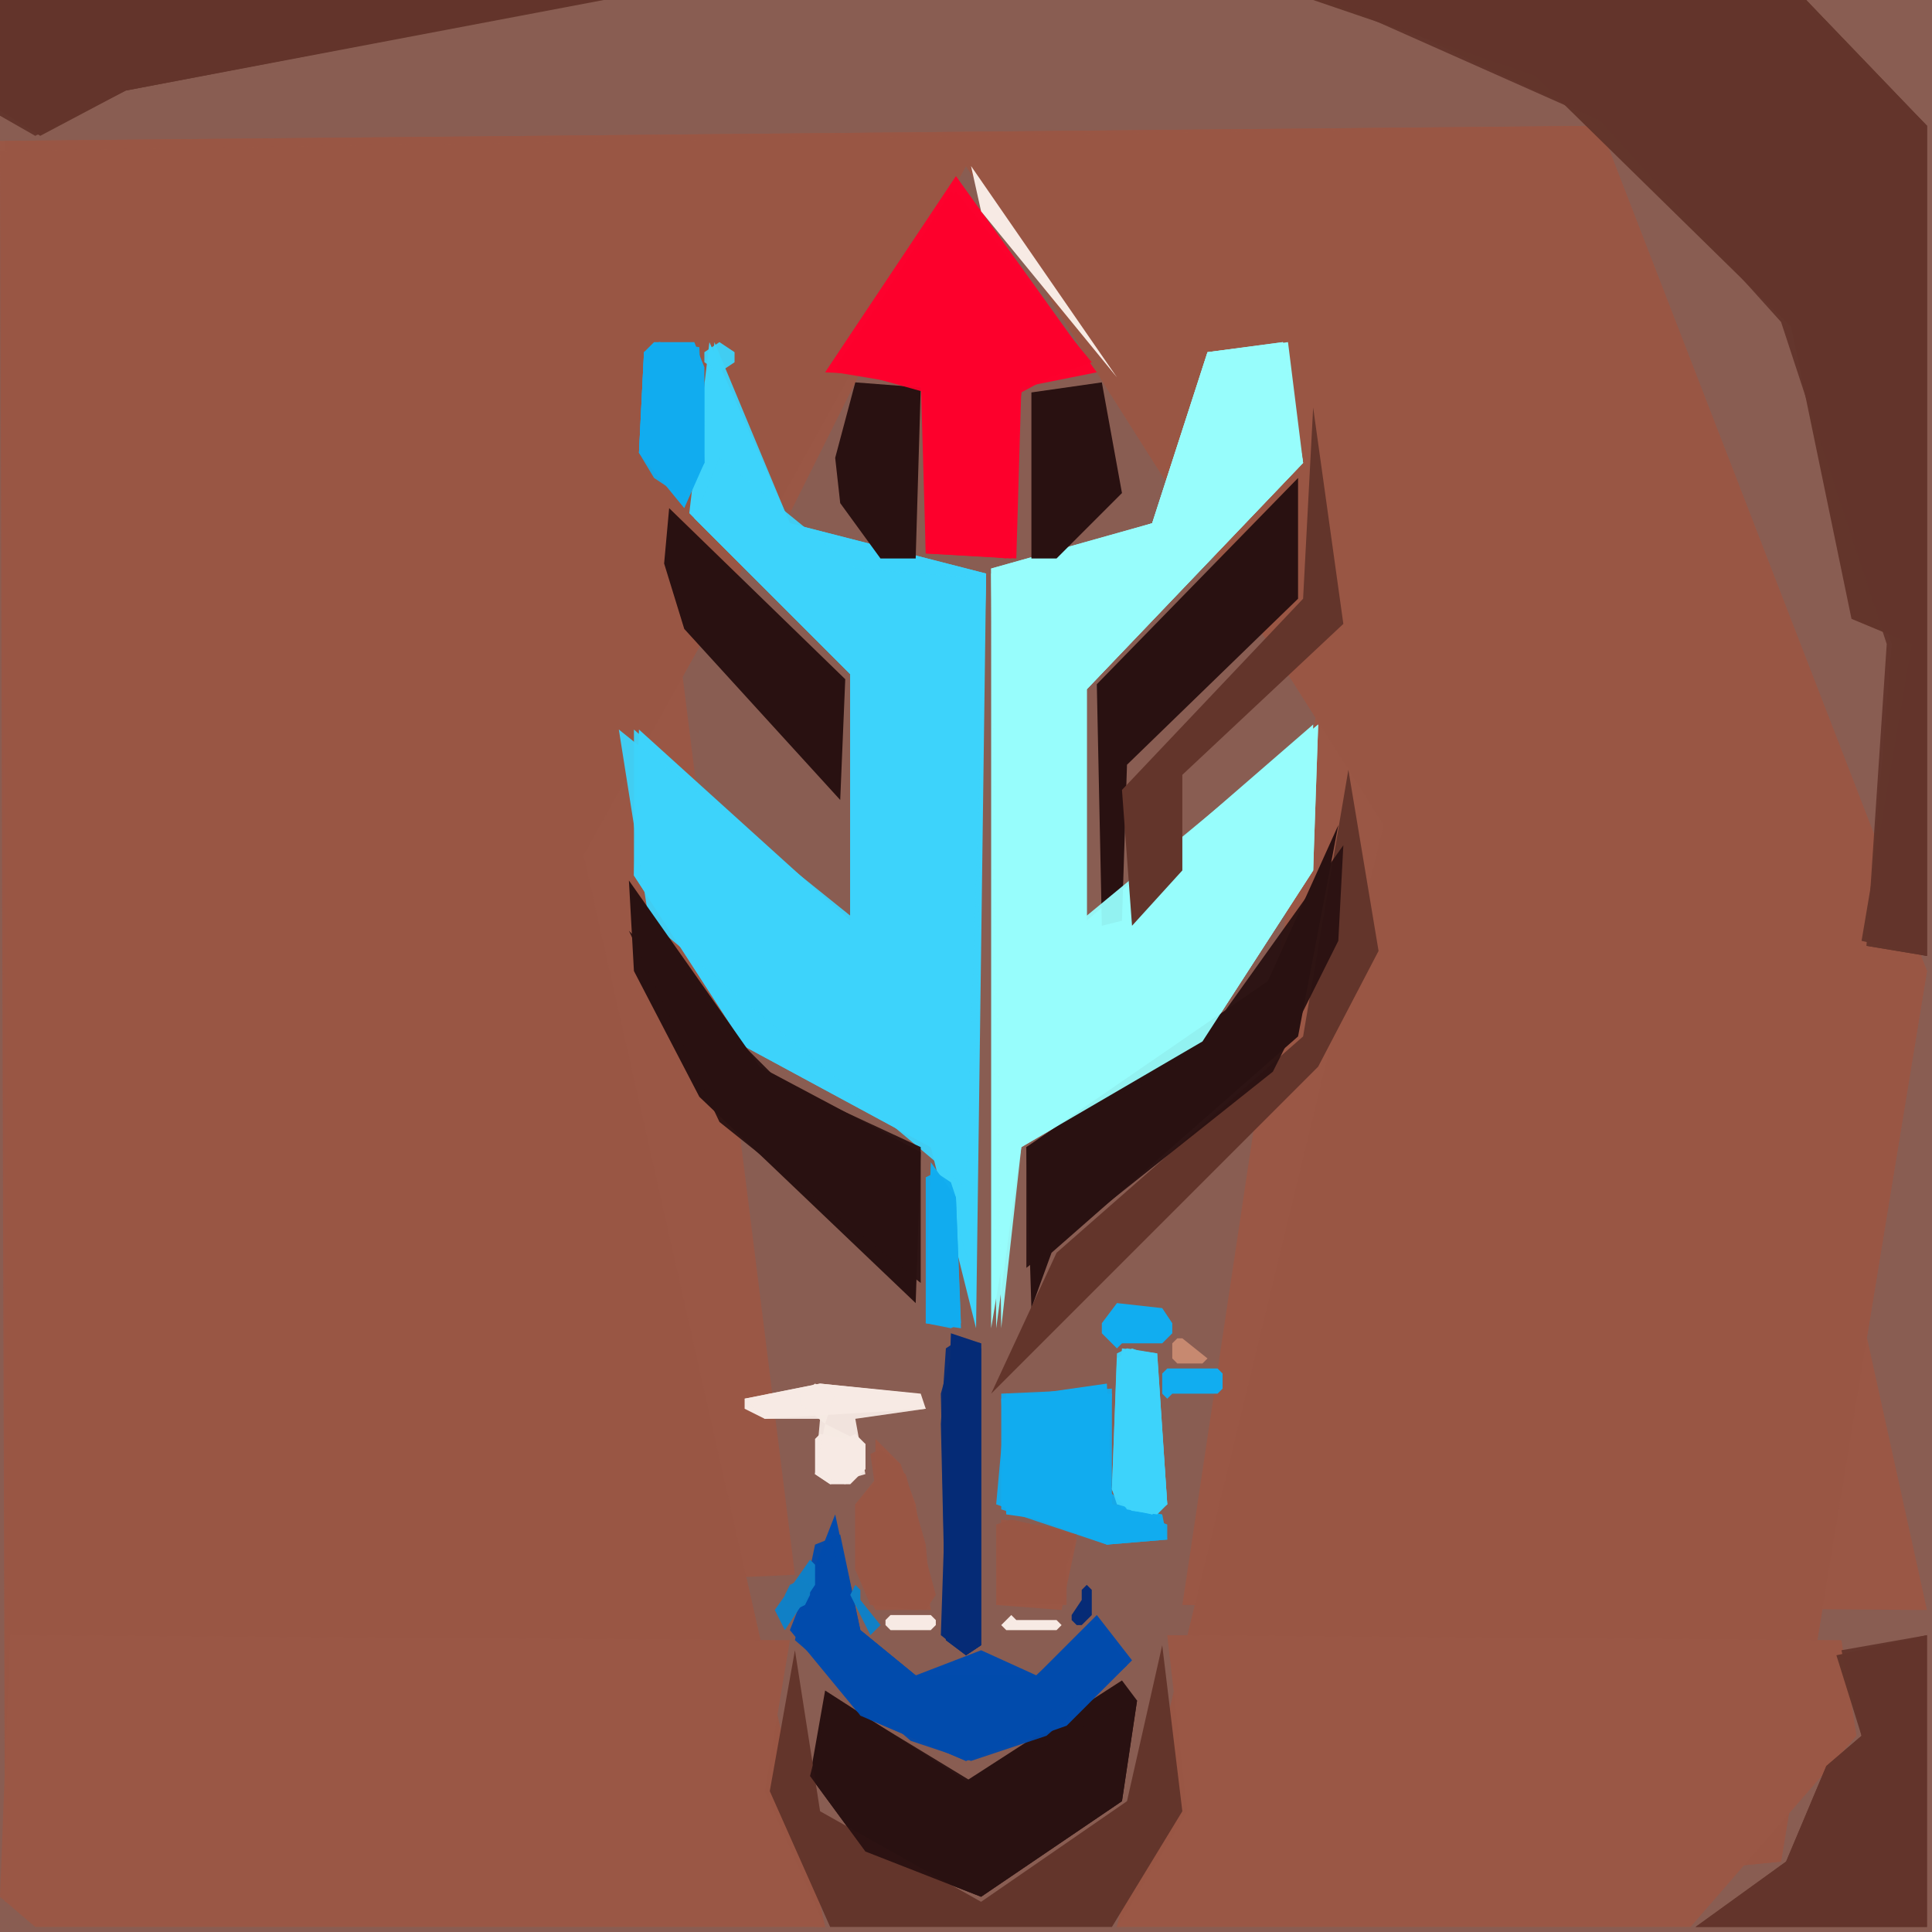 <svg xmlns="http://www.w3.org/2000/svg" width="768" height="768" viewBox="0 0 384 384">
<rect width="384" height="384" fill="#895d52"/>
<polygon points="0.0,28.0 2.0,320.0 158.0,313.0 127.0,65.0 157.0,102.0 192.0,32.0 268.0,99.0 235.0,319.0 383.0,320.0 318.0,25.0" fill="#9a5745" />
<polygon points="1.0,28.0 1.0,378.0 164.0,383.0 116.0,170.0 192.0,33.0 275.0,164.0 222.0,383.0 354.0,370.0 383.0,193.0 318.0,25.0" fill="#9a5745" opacity="0.95" />
<polygon points="0.0,30.0 1.0,378.0 164.0,383.0 116.0,170.0 192.0,33.0 275.0,164.0 222.0,383.0 354.0,370.0 383.0,193.0 318.0,25.0" fill="#9a5745" opacity="0.95" />
<polygon points="157.0,326.0 2.0,325.0 0.0,377.0 7.0,383.0 164.0,383.0 152.0,356.0" fill="#9a5745" />
<polygon points="222.0,383.0 336.0,383.0 369.0,345.0 366.0,326.0 232.0,325.0 236.0,360.0" fill="#9a5745" />
<polygon points="141.0,68.0 137.0,102.0 169.0,134.0 169.0,183.0 127.0,145.0 126.0,174.0 148.0,208.0 185.0,228.0 194.0,264.0 196.0,114.0 157.0,104.0" fill="#3dd3fb" />
<polygon points="261.0,0.0 305.0,15.0 356.0,65.0 368.0,123.0 380.0,128.0 370.0,187.0 383.0,190.0 383.0,25.0 358.0,0.0" fill="#63352b" />
<polygon points="256.0,68.0 240.0,70.0 229.0,104.0 197.0,113.0 197.0,264.0 203.0,228.0 239.0,207.0 261.0,173.0 261.0,144.0 216.0,183.0 216.0,137.0 259.0,92.0" fill="#97fdfc" />
<polygon points="142.0,68.0 138.0,103.0 169.0,134.0 169.0,183.0 126.0,145.0 126.0,174.0 148.0,208.0 185.0,228.0 193.0,252.0 196.0,114.0 157.0,104.0" fill="#3dd3fb" opacity="0.95" />
<polygon points="264.0,0.0 318.0,24.0 356.0,64.0 376.0,128.0 371.0,188.0 383.0,190.0 383.0,25.0 359.0,0.0" fill="#63352b" opacity="0.95" />
<polygon points="0.0,22.0 8.0,27.0 25.0,18.0 120.0,0.0 0.0,0.0" fill="#63352b" />
<polygon points="190.0,35.0 164.0,74.0 183.0,75.0 184.0,110.0 202.0,111.0 203.0,77.0 218.0,74.0" fill="#fd012d" />
<polygon points="255.0,68.0 240.0,70.0 229.0,104.0 197.0,113.0 198.0,264.0 203.0,227.0 239.0,207.0 261.0,173.0 262.0,144.0 216.0,183.0 216.0,137.0 259.0,92.0" fill="#97fdfc" opacity="0.95" />
<polygon points="266.0,164.0 252.0,195.0 204.0,228.0 205.0,260.0 209.0,249.0 258.0,206.0" fill="#291111" />
<polygon points="143.0,91.0 138.0,103.0 169.0,134.0 169.0,182.0 123.0,145.0 129.0,183.0 192.0,236.0 196.0,115.0 170.0,113.0" fill="#3dd3fb" opacity="0.95" />
<polygon points="125.0,175.0 126.0,193.0 139.0,218.0 182.0,259.0 183.0,229.0 151.0,212.0" fill="#291111" />
<polygon points="226.0,338.0 223.0,334.0 192.0,354.0 164.0,336.0 161.0,353.0 172.0,368.0 195.0,377.0 223.0,358.0" fill="#291111" />
<polygon points="267.0,0.0 318.0,24.0 354.0,64.0 375.0,128.0 371.0,188.0 383.0,190.0 383.0,25.0 359.0,0.0" fill="#63352b" opacity="0.95" />
<polygon points="258.0,95.0 218.0,136.0 219.0,184.0 223.0,183.0 224.0,152.0 258.0,119.0" fill="#291111" />
<polygon points="255.0,68.0 240.0,70.0 229.0,104.0 197.0,114.0 199.0,264.0 203.0,228.0 239.0,207.0 261.0,173.0 262.0,144.0 216.0,182.0 216.0,137.0 259.0,92.0" fill="#97fdfc" opacity="0.95" />
<polygon points="383.0,325.0 365.0,329.0 370.0,345.0 363.0,351.0 355.0,370.0 337.0,383.0 383.0,383.0" fill="#63352b" />
<polygon points="133.0,101.0 132.0,112.0 136.0,125.0 167.0,159.0 168.0,135.0" fill="#291111" />
<polygon points="268.0,153.0 259.0,206.0 210.0,249.0 197.0,277.0 262.0,212.0 274.0,189.0" fill="#63352b" />
<polygon points="231.0,327.0 224.0,358.0 195.0,378.0 163.0,360.0 158.0,328.0 153.0,356.0 165.0,383.0 221.0,383.0 235.0,360.0" fill="#63352b" />
<polygon points="261.0,81.0 259.0,119.0 223.0,157.0 225.0,184.0 235.0,173.0 235.0,154.0 267.0,124.0" fill="#63352b" />
<polygon points="189.0,38.0 166.0,74.0 184.0,77.0 184.0,110.0 201.0,111.0 203.0,77.0 217.0,72.0" fill="#fd012d" opacity="0.95" />
<polygon points="0.0,23.0 7.0,27.0 25.0,18.0 119.0,0.0 0.0,0.0" fill="#63352b" opacity="0.95" />
<polygon points="219.0,76.0 205.0,78.0 205.0,111.0 210.0,111.0 223.0,98.0" fill="#291111" />
<polygon points="125.0,185.0 143.0,223.0 183.0,255.0 183.0,228.0 155.0,215.0" fill="#291111" opacity="0.95" />
<polygon points="157.0,324.0 171.0,341.0 192.0,350.0 212.0,343.0 225.0,330.0 218.0,321.0 206.0,333.0 195.0,328.0 182.0,333.0 171.0,324.0 166.0,301.0" fill="#024bad" />
<polygon points="267.0,168.0 237.0,210.0 204.0,228.0 204.0,252.0 253.0,213.0 266.0,187.0" fill="#291111" opacity="0.95" />
<polygon points="226.0,338.0 193.0,354.0 165.0,337.0 161.0,353.0 172.0,368.0 195.0,377.0 223.0,358.0" fill="#291111" opacity="0.95" />
<polygon points="170.0,76.0 166.0,91.0 167.0,100.0 175.0,111.0 182.0,111.0 183.0,77.0" fill="#291111" />
<polygon points="199.0,278.0 200.0,301.0 214.0,303.0 220.0,307.0 232.0,306.0 231.0,301.0 221.0,299.0 220.0,275.0" fill="#11adf0" />
<polygon points="189.0,265.0 187.0,325.0 192.0,329.0 195.0,327.0 195.0,267.0" fill="#062b76" />
<polygon points="190.0,38.0 166.0,73.0 184.0,78.0 184.0,109.0 200.0,111.0 203.0,78.0 216.0,71.0" fill="#fd012d" opacity="0.95" />
<polygon points="383.0,325.0 366.0,328.0 370.0,345.0 363.0,351.0 355.0,370.0 337.0,383.0 383.0,383.0" fill="#63352b" opacity="0.95" />
<polygon points="223.0,268.0 221.0,296.0 223.0,300.0 230.0,301.0 232.0,299.0 230.0,269.0" fill="#3dd3fb" />
<polygon points="130.0,68.0 128.0,70.0 127.0,90.0 136.0,101.0 140.0,92.0 140.0,73.0 138.0,68.0" fill="#11adf0" />
<polygon points="174.0,286.0 174.0,294.0 170.0,299.0 170.0,312.0 174.0,320.0 185.0,320.0 182.0,299.0 179.0,291.0" fill="#9a5745" />
<polygon points="199.0,302.0 198.0,319.0 211.0,320.0 214.0,306.0 212.0,304.0" fill="#9a5745" />
<polygon points="162.0,307.0 158.0,326.0 181.0,346.0 193.0,350.0 208.0,345.0 224.0,331.0 218.0,322.0 206.0,333.0 182.0,333.0 171.0,324.0 167.0,305.0" fill="#024bad" opacity="0.95" />
<polygon points="185.0,231.0 184.0,263.0 191.0,264.0 190.0,238.0" fill="#11adf0" />
<polygon points="199.0,277.0 199.0,300.0 220.0,307.0 232.0,306.0 232.0,303.0 221.0,299.0 221.0,276.0" fill="#11adf0" opacity="0.95" />
<polygon points="193.0,33.0 195.0,42.0 222.0,75.0" fill="#f7eae4" />
<polygon points="158.0,323.0 171.0,341.0 192.0,350.0 224.0,331.0 218.0,322.0 206.0,333.0 182.0,333.0 171.0,324.0 165.0,306.0" fill="#024bad" opacity="0.95" />
<polygon points="190.0,266.0 187.0,277.0 188.0,326.0 192.0,329.0 195.0,327.0 195.0,267.0" fill="#062b76" opacity="0.95" />
<polygon points="148.0,278.0 148.0,280.0 152.0,282.0 184.0,280.0 183.0,277.0 163.0,275.0" fill="#f7eae4" />
<polygon points="200.0,277.0 198.0,299.0 220.0,307.0 227.0,306.0 228.0,303.0 220.0,296.0 221.0,277.0" fill="#11adf0" opacity="0.95" />
<polygon points="131.0,68.0 128.0,70.0 127.0,90.0 130.0,95.0 136.0,99.0 140.0,92.0 139.0,69.0" fill="#11adf0" opacity="0.95" />
<polygon points="224.0,268.0 222.0,269.0 221.0,296.0 222.0,299.0 229.0,301.0 232.0,299.0 230.0,269.0" fill="#3dd3fb" opacity="0.95" />
<polygon points="191.0,266.0 188.0,268.0 187.0,283.0 188.0,326.0 192.0,329.0 195.0,327.0 195.0,268.0" fill="#062b76" opacity="0.95" />
<polygon points="175.0,288.0 173.0,289.0 174.0,296.0 170.0,299.0 170.0,312.0 173.0,319.0 184.0,320.0 186.0,317.0 179.0,291.0" fill="#9a5745" opacity="0.95" />
<polygon points="198.0,303.0 198.0,319.0 212.0,319.0 212.0,311.0 214.0,305.0 201.0,302.0" fill="#9a5745" opacity="0.95" />
<polygon points="148.0,278.0 152.0,282.0 163.0,282.0 162.0,293.0 165.0,295.0 172.0,293.0 170.0,282.0 184.0,280.0 182.0,277.0 163.0,275.0" fill="#f7eae4" opacity="0.95" />
<polygon points="225.0,268.0 222.0,270.0 221.0,296.0 224.0,300.0 229.0,301.0 232.0,299.0 230.0,270.0" fill="#3dd3fb" opacity="0.95" />
<polygon points="131.0,68.0 128.0,70.0 127.0,90.0 135.0,99.0 140.0,92.0 140.0,76.0 138.0,69.0" fill="#11adf0" opacity="0.95" />
<polygon points="186.0,233.0 184.0,234.0 184.0,263.0 189.0,264.0 191.0,263.0 190.0,238.0 189.0,235.0" fill="#11adf0" opacity="0.95" />
<polygon points="177.0,291.0 170.0,299.0 170.0,312.0 174.0,319.0 182.0,320.0 185.0,318.0 184.0,307.0 180.0,293.0" fill="#9a5745" opacity="0.95" />
<polygon points="219.0,263.0 219.0,265.0 222.0,268.0 223.0,267.0 231.0,267.0 233.0,265.0 233.0,263.0 231.0,260.0 222.0,259.0" fill="#11adf0" />
<polygon points="163.0,285.0 162.0,286.0 162.0,293.0 165.0,295.0 169.0,295.0 172.0,292.0 172.0,287.0 170.0,285.0 168.0,286.0" fill="#f7eae4" />
<polygon points="161.0,310.0 154.0,320.0 156.0,324.0 162.0,315.0 162.0,311.0" fill="#1080c6" />
<polygon points="231.0,273.0 231.0,277.0 232.0,278.0 233.0,277.0 242.0,277.0 243.0,276.0 243.0,273.0 242.0,272.0 232.0,272.0" fill="#11adf0" />
<polygon points="162.0,275.0 159.0,277.0 159.0,279.0 164.0,283.0 162.0,293.0 168.0,295.0 172.0,292.0 172.0,287.0 164.0,283.0 166.0,277.0" fill="#f7eae4" opacity="0.95" />
<polygon points="176.0,322.0 176.0,323.0 177.0,324.0 185.0,324.0 186.0,323.0 186.0,322.0 185.0,321.0 177.0,321.0" fill="#f7eae4" />
<polygon points="233.0,267.0 233.0,270.0 234.0,271.0 239.0,271.0 240.0,270.0 235.0,266.0 234.0,266.0" fill="#c78970" />
<polygon points="170.0,315.0 169.0,317.0 173.0,325.0 175.0,323.0 171.0,318.0 171.0,316.0" fill="#1080c6" />
<polygon points="199.0,323.0 200.0,324.0 210.0,324.0 211.0,323.0 210.0,322.0 202.0,322.0 201.0,321.0" fill="#f7eae4" />
<polygon points="216.0,315.0 215.0,316.0 215.0,318.0 213.0,321.0 213.0,322.0 214.0,323.0 215.0,323.0 217.0,321.0 217.0,316.0" fill="#062b76" />
<polygon points="143.0,68.0 140.0,70.0 140.0,72.0 143.0,74.0 146.0,72.0 146.0,70.0" fill="#3dd3fb" opacity="0.95" />
<polygon points="159.0,314.0 157.0,315.0 156.0,317.0 156.0,319.0 158.0,320.0 160.0,319.0 161.0,317.0 161.0,315.0" fill="#1080c6" opacity="0.95" />
</svg>